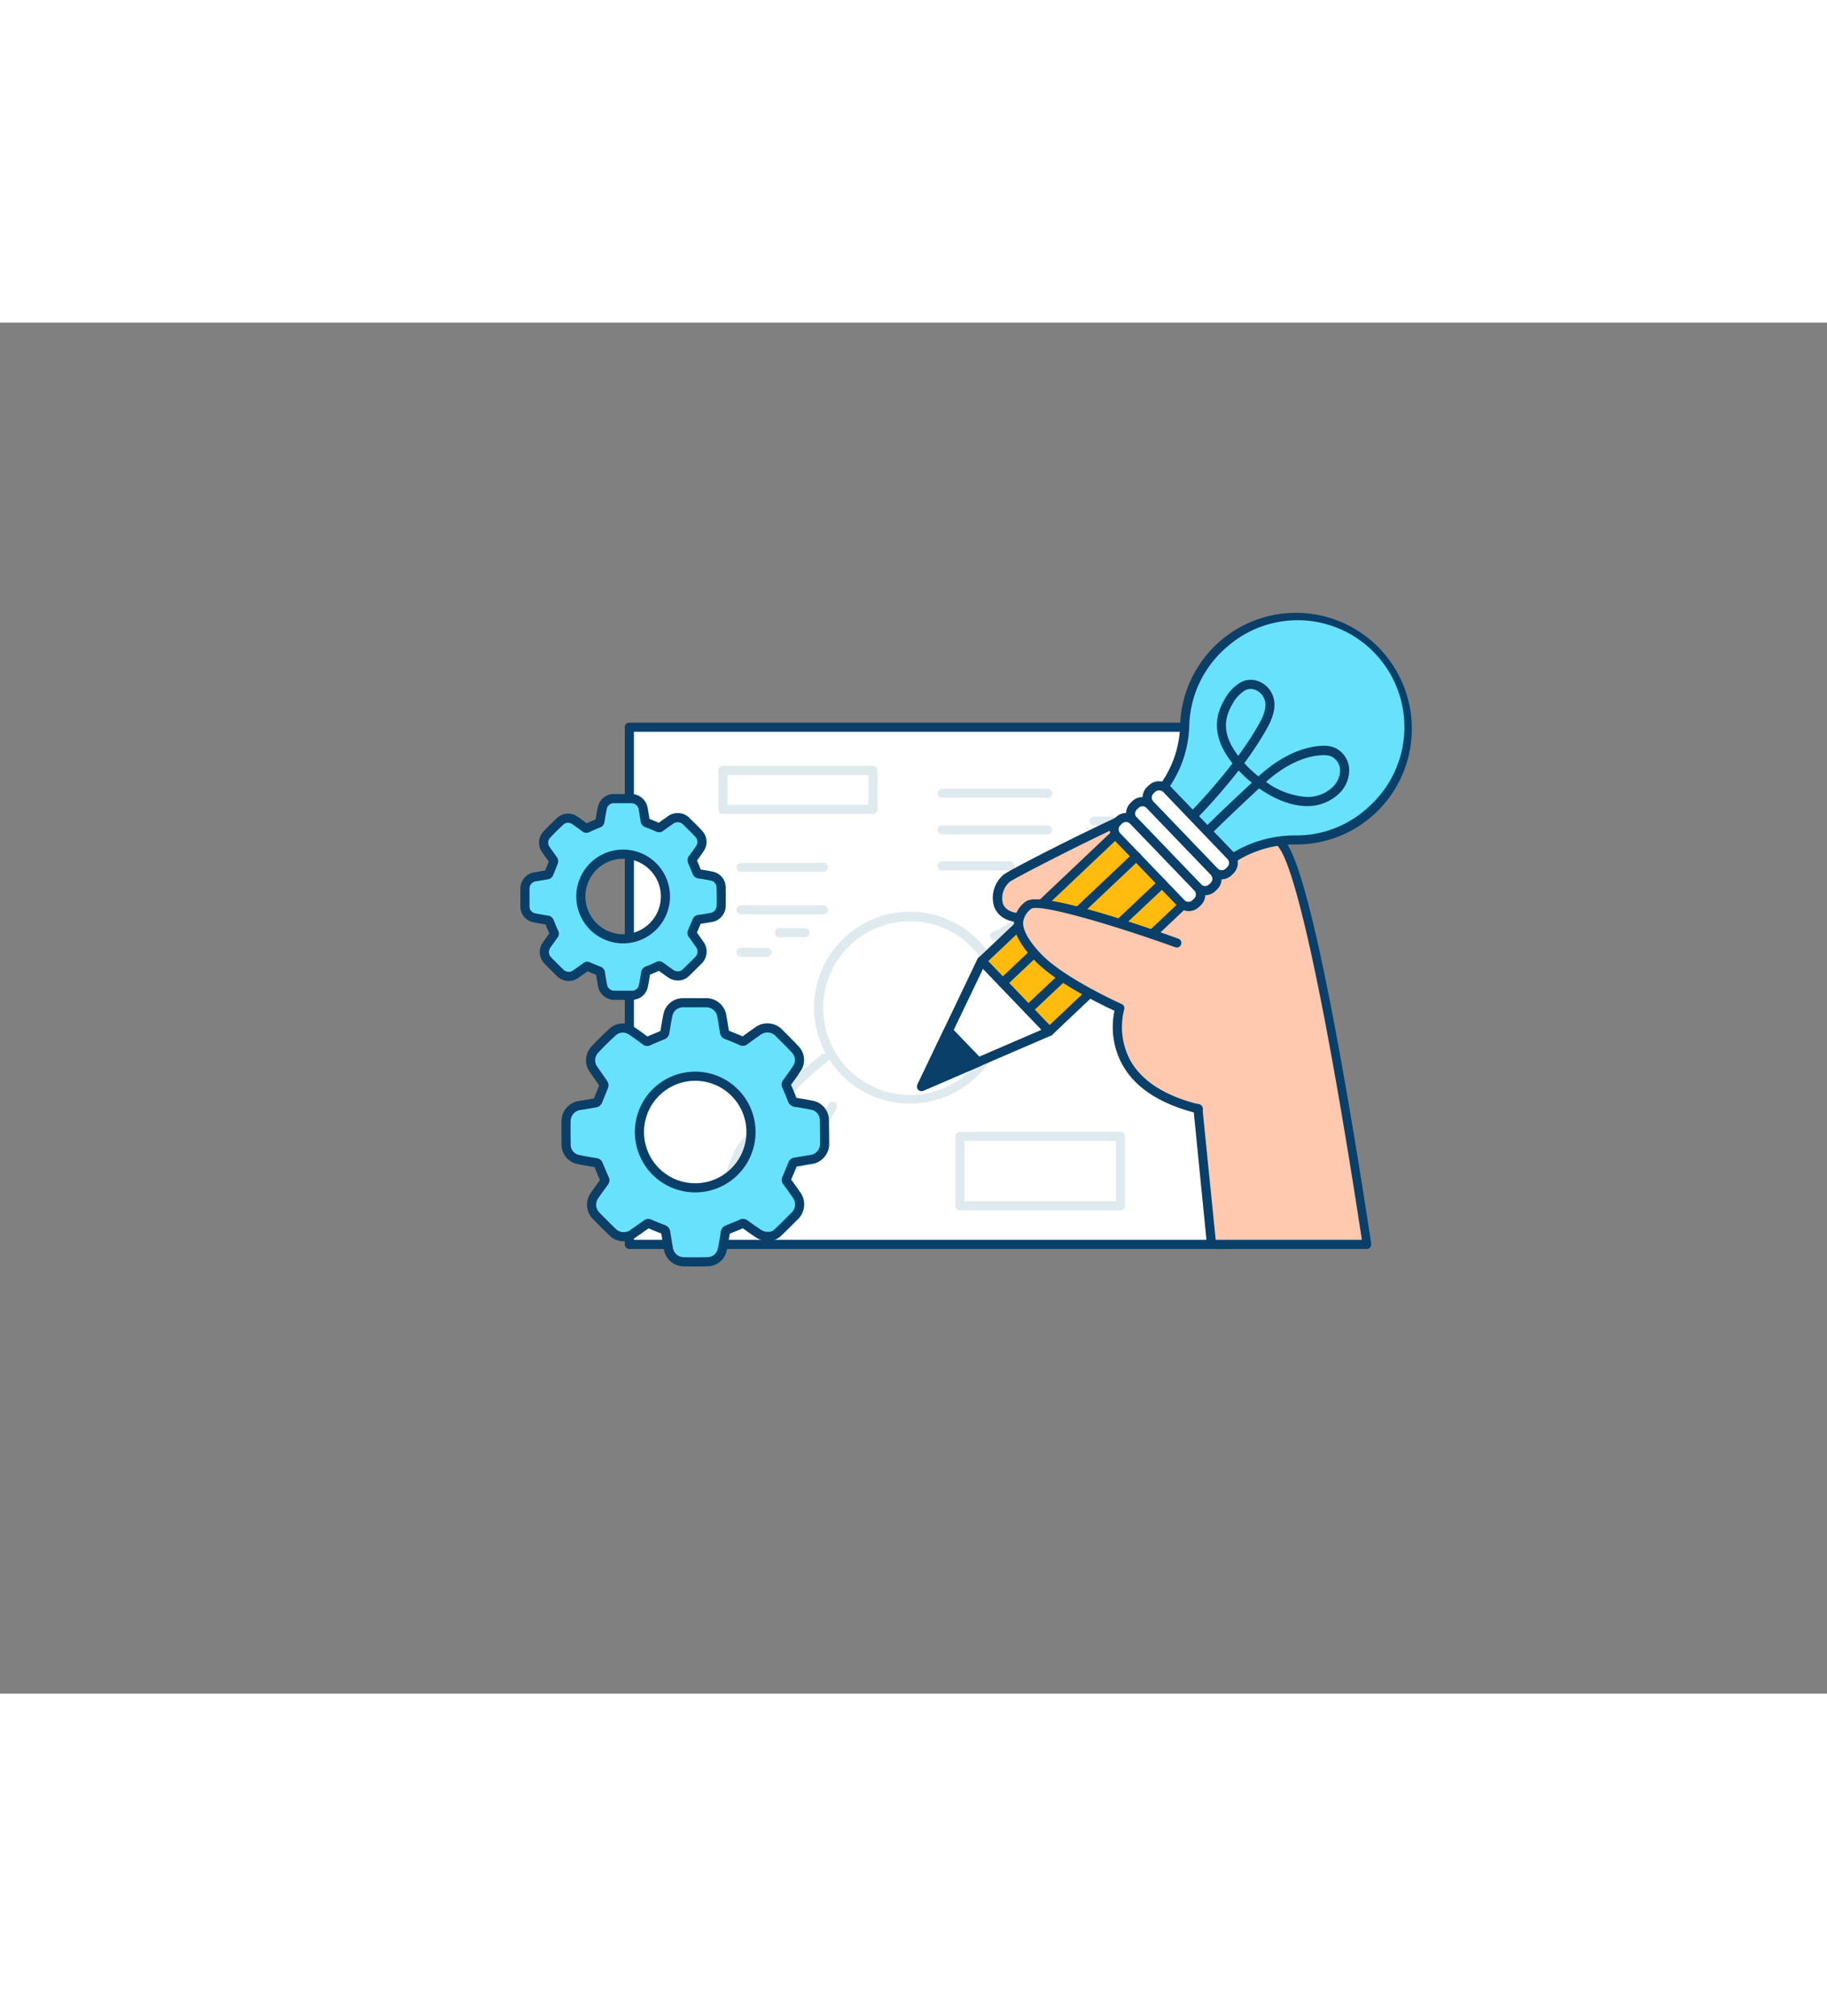 <svg xmlns="http://www.w3.org/2000/svg" viewBox="0 0 400 300" data-imageid="thinking-8" imageName="Idea" class="illustrations_image" style="width: 272px;"><rect x="0" y="0" width="400" height="300" fill="#808080" stroke="none"/><g id="_339_idea_outline" data-name="#339_idea_outline"><rect x="137.79" y="88.53" width="132.27" height="113.16" fill="#fff"/><path d="M270.06,202.7H137.79a1,1,0,0,1-1-1V88.53a1,1,0,0,1,1-1H270.06a1,1,0,0,1,1,1V201.7A1,1,0,0,1,270.06,202.7Zm-131.27-2H269.06V89.53H138.79Z" fill="#093f68"/><path d="M254.94,110.1H239.53a1,1,0,0,1,0-2h15.41a1,1,0,0,1,0,2Z" fill="#dfeaef"/><path d="M199.23,170.9a21,21,0,1,1,21-21A21,21,0,0,1,199.23,170.9Zm0-39.91a19,19,0,1,0,19,19A19,19,0,0,0,199.23,131Z" fill="#dfeaef"/><path d="M229.36,104h-23.1a1,1,0,0,1,0-2h23.1a1,1,0,0,1,0,2Z" fill="#dfeaef"/><path d="M229.36,112h-23.1a1,1,0,0,1,0-2h23.1a1,1,0,0,1,0,2Z" fill="#dfeaef"/><path d="M221.12,119.87H206.26a1,1,0,0,1,0-2h14.86a1,1,0,0,1,0,2Z" fill="#dfeaef"/><path d="M245.3,194.26H210.16a1,1,0,0,1-1-1V178.05a1,1,0,0,1,1-1H245.3a1,1,0,0,1,1,1v15.21A1,1,0,0,1,245.3,194.26Zm-34.14-2H244.3V179.05H211.16Z" fill="#dfeaef"/><path d="M169.2,173.28a1.08,1.08,0,0,1-.61-.2,1,1,0,0,1-.19-1.4,59.66,59.66,0,0,1,11.52-11.53,1,1,0,0,1,1.39.22,1,1,0,0,1-.22,1.4A59.23,59.23,0,0,0,170,172.88,1,1,0,0,1,169.2,173.28Z" fill="#dfeaef"/><path d="M180.26,120.19h-18a1,1,0,0,1,0-2h18a1,1,0,0,1,0,2Z" fill="#dfeaef"/><path d="M180.26,129.49h-18a1,1,0,0,1,0-2h18a1,1,0,0,1,0,2Z" fill="#dfeaef"/><path d="M176.26,134.49H170.6a1,1,0,0,1,0-2h5.66a1,1,0,0,1,0,2Z" fill="#dfeaef"/><path d="M167.91,138.79h-5.64a1,1,0,0,1,0-2h5.64a1,1,0,0,1,0,2Z" fill="#dfeaef"/><path d="M217.81,135.22a1,1,0,0,1-.32-1.95h0c.31-.1,7.74-2.74,9.25-12.23a1,1,0,0,1,1.15-.83,1,1,0,0,1,.83,1.14c-1.71,10.73-10.23,13.7-10.6,13.82A1.12,1.12,0,0,1,217.81,135.22Z" fill="#dfeaef"/><path d="M159,189.85a1,1,0,0,1-.3,0,1,1,0,0,1-.66-1.25,69.18,69.18,0,0,1,2.65-7c1.66-3.71,3.67-4.33,5.08-4.19,2.08.2,3.3,2.15,4,3.6s1.38,2.56,2.41,2.81a2.61,2.61,0,0,0,2.22-.75,9.74,9.74,0,0,0,1.75-2.53l5.24-9.55a1,1,0,0,1,1.76,1l-5.24,9.54a11.55,11.55,0,0,1-2.16,3,4.44,4.44,0,0,1-4.05,1.22c-2-.49-3-2.5-3.71-3.84-.53-1-1.35-2.42-2.46-2.52-1.42-.16-2.52,1.83-3.05,3a64.1,64.1,0,0,0-2.57,6.8A1,1,0,0,1,159,189.85Z" fill="#dfeaef"/><path d="M299.32,201.7c-.15-.69-11-74.58-18-86.65-5.55-9.52-27.54-9.07-31.26-8s-28.39,13.52-29.63,14.57c-2.94,2.51-3.54,8.91,4.06,8.66a84.5,84.5,0,0,1,7.93,6.22c4.66,4.06,5.14,5.41,5.14,5.41s11.53,11,16.49,14.12c0,0-3.07,7.28.27,10.59a31.62,31.62,0,0,0,8,5.41l2.95,29.68Z" fill="#ffc9b0"/><path d="M299.32,202.7H265.25a1,1,0,0,1-1-.91l-2.9-29.11a31.62,31.62,0,0,1-7.76-5.36c-3.12-3.09-1.52-8.82-.78-10.91-5.26-3.62-15.51-13.35-16-13.78a1.11,1.11,0,0,1-.26-.39s-.64-1.33-4.85-5a86.77,86.77,0,0,0-7.58-6c-4.46.09-5.95-2.1-6.45-3.4a6.6,6.6,0,0,1,2-7c1.54-1.31,26.31-13.73,30-14.78,4-1.12,26.53-1.58,32.4,8.47,5.7,9.79,13.66,57.72,17.9,85.43.13.9.22,1.44.23,1.53a1,1,0,0,1-.21.83A1,1,0,0,1,299.32,202.7Zm-33.16-2h32l-.06-.43c-7.17-46.9-13.61-77.78-17.65-84.72-2.77-4.75-10-6.69-15.6-7.48-6.55-.93-12.84-.55-14.53-.07-3.79,1.07-28,13.37-29.26,14.38a4.67,4.67,0,0,0-1.47,4.78c.72,1.85,3,2.17,4.86,2.12a.91.91,0,0,1,.58.16,81.76,81.76,0,0,1,8,6.3c3.8,3.31,5,4.91,5.3,5.56,1.29,1.22,11.67,11,16.21,13.87a1,1,0,0,1,.38,1.23c-.78,1.86-2.29,7.18.05,9.5a31.26,31.26,0,0,0,7.71,5.21,1,1,0,0,1,.58.81Z" fill="#093f68"/><polygon points="229.75 155.09 214.93 139.68 245.98 110.32 260.79 125.73 229.75 155.09" fill="#ffbc0e"/><path d="M229.75,156.09a1,1,0,0,1-.72-.3l-14.82-15.41a1.09,1.09,0,0,1-.28-.72,1,1,0,0,1,.32-.7l31-29.37a1,1,0,0,1,1.41,0L261.51,125a1,1,0,0,1,.28.71,1,1,0,0,1-.31.71l-31.05,29.36A1,1,0,0,1,229.75,156.09Zm-13.4-16.37,13.43,14,29.59-28-13.43-14Z" fill="#093f68"/><polygon points="229.74 155.09 214.18 161.8 201.77 167.16 207.61 154.97 214.93 139.69 229.74 155.09" fill="#fff"/><path d="M201.77,168.15a1,1,0,0,1-.72-.3,1,1,0,0,1-.18-1.13L214,139.25a1,1,0,0,1,1.62-.26l14.81,15.41a1,1,0,0,1-.32,1.61l-28,12.06A1,1,0,0,1,201.77,168.15Zm13.44-26.73-11.39,23.76L228,154.75Z" fill="#093f68"/><path d="M300.63,106.42a24.38,24.38,0,1,0-41.26-18.08,23.88,23.88,0,0,1-4,12.49l-.47.72,15,15.61.89-.53a25.2,25.2,0,0,1,13-3.41A24.28,24.28,0,0,0,300.63,106.42Z" fill="#68e1fd" class="target-color"/><path d="M269.91,118.16a1,1,0,0,1-.73-.31l-15-15.6a1,1,0,0,1-.11-1.24l.46-.72a22.9,22.9,0,0,0,3.84-12,25.37,25.37,0,1,1,43,18.82h0a25.28,25.28,0,0,1-17.55,7.08,24.26,24.26,0,0,0-12.47,3.27l-.89.53A1.06,1.06,0,0,1,269.91,118.16Zm-13.74-16.73,13.91,14.46.21-.12a26.29,26.29,0,0,1,13.49-3.55,23.27,23.27,0,0,0,16.16-6.52h0A23.38,23.38,0,0,0,268.6,71a23.45,23.45,0,0,0-8.23,17.33,24.92,24.92,0,0,1-4.16,13Zm44.46,5h0Z" fill="#093f68"/><rect x="248.21" y="108.59" width="24.77" height="5" rx="2.25" transform="translate(160.09 -153.77) rotate(46.13)" fill="#fff"/><path d="M267.45,121.82h-.07a3.22,3.22,0,0,1-2.28-1l-14.05-14.61a3.26,3.26,0,0,1,.09-4.6l.37-.35a3.25,3.25,0,0,1,4.59.09l14,14.62a3.25,3.25,0,0,1-.09,4.59l-.36.36A3.25,3.25,0,0,1,267.45,121.82Zm-13.69-19.46a1.26,1.26,0,0,0-.87.34l-.36.35a1.26,1.26,0,0,0,0,1.77l14.05,14.62h0a1.25,1.25,0,0,0,.88.38,1.26,1.26,0,0,0,.89-.35l.36-.35a1.25,1.25,0,0,0,0-1.77l-14-14.61A1.27,1.27,0,0,0,253.76,102.36Z" fill="#093f68"/><rect x="244.61" y="112.05" width="24.77" height="5" rx="2.25" transform="translate(161.48 -150.1) rotate(46.13)" fill="#fff"/><path d="M263.84,125.29a3.23,3.23,0,0,1-2.35-1h0l-14.05-14.61a3.27,3.27,0,0,1,.09-4.6l.37-.35a3.07,3.07,0,0,1,2.31-.9,3.21,3.21,0,0,1,2.28,1l14.05,14.62a3.24,3.24,0,0,1-.09,4.59l-.36.35A3.22,3.22,0,0,1,263.84,125.29Zm-.91-2.38a1.29,1.29,0,0,0,.88.38,1.22,1.22,0,0,0,.89-.35l.37-.35a1.26,1.26,0,0,0,0-1.77l-14.05-14.61a1.24,1.24,0,0,0-1.77,0l-.36.35a1.27,1.27,0,0,0,0,1.77Z" fill="#093f68"/><rect x="241" y="115.52" width="24.77" height="5" rx="2.25" transform="translate(162.87 -146.44) rotate(46.13)" fill="#fff"/><path d="M260.23,128.76a3.26,3.26,0,0,1-2.35-1h0l-14-14.61a3.26,3.26,0,0,1,.09-4.6l.37-.35a3.25,3.25,0,0,1,4.59.09l14.05,14.62a3.23,3.23,0,0,1-.09,4.59l-.36.35A3.22,3.22,0,0,1,260.23,128.76Zm-.9-2.39a1.24,1.24,0,0,0,1.76,0l.37-.35a1.26,1.26,0,0,0,0-1.77l-14.05-14.61a1.26,1.26,0,0,0-1.77,0l-.36.35a1.25,1.25,0,0,0,0,1.77Z" fill="#093f68"/><path d="M264.77,111.91a1,1,0,0,1-.7-1.72c3.24-3.18,6.57-6.32,10-9.51A28.24,28.24,0,0,1,271.19,98a131.59,131.59,0,0,1-8.91,10.25,1,1,0,0,1-1.44-1.38,128.53,128.53,0,0,0,9-10.42l-.11-.13C266,91.5,265.42,87,268.06,82.54a9.61,9.61,0,0,1,3.59-3.84,4.71,4.71,0,0,1,3.75-.27,5.44,5.44,0,0,1,3.14,2.89c1.22,2.69-.11,5.63-1.22,7.6a72,72,0,0,1-4.9,7.47,26.31,26.31,0,0,0,3.11,2.91h0c4.3-4,9.17-6.4,13.68-6.69a6.48,6.48,0,0,1,3.06.43,5.45,5.45,0,0,1,3.12,4.86,7.17,7.17,0,0,1-2.23,5.16,10,10,0,0,1-7.18,2.73c-3.52-.06-7.18-1.67-10.32-3.88-3.49,3.25-6.9,6.46-10.2,9.71A1,1,0,0,1,264.77,111.91Zm12.4-11.41a17.08,17.08,0,0,0,8.86,3.29,7.94,7.94,0,0,0,5.73-2.15A5.16,5.16,0,0,0,293.4,98a3.46,3.46,0,0,0-1.91-3.07,4.59,4.59,0,0,0-2.14-.27C285.39,94.86,281.08,97,277.17,100.5Zm-3.34-20.34a2.64,2.64,0,0,0-1.26.32,7.82,7.82,0,0,0-2.79,3.08c-2.18,3.68-1.78,7.15,1.31,11.24a68,68,0,0,0,4.49-6.86c1-1.73,2-4,1.14-5.79a3.4,3.4,0,0,0-2-1.83A2.71,2.71,0,0,0,273.83,80.16Z" fill="#093f68"/><polygon points="214.18 161.81 201.77 167.16 207.61 154.97 214.18 161.81" fill="#093f68"/><path d="M201.77,168.16a1,1,0,0,1-.72-.31,1,1,0,0,1-.18-1.12l5.84-12.19a1,1,0,0,1,.74-.56,1,1,0,0,1,.88.3l6.57,6.83a1,1,0,0,1-.32,1.61l-12.41,5.36A1.1,1.1,0,0,1,201.77,168.16Zm6.12-11.46-4.06,8.48,8.63-3.72Z" fill="#093f68"/><path d="M219.52,145.46a1,1,0,0,1-.68-1.73l29.24-27.63a1,1,0,0,1,1.41,0,1,1,0,0,1,0,1.42l-29.24,27.63A1,1,0,0,1,219.52,145.46Z" fill="#093f68"/><path d="M225.15,151.32a1,1,0,0,1-.72-.32,1,1,0,0,1,0-1.41L253.71,122a1,1,0,0,1,1.41,0,1,1,0,0,1,0,1.42L225.84,151A1,1,0,0,1,225.15,151.32Z" fill="#093f68"/><path d="M257.68,135.74s-29.6-10.67-32.46-8.27-3.46,5.26,1.65,11S245.21,150,245.21,150s-5.29,16.49,17.09,22" fill="#ffc9b0"/><path d="M262.3,173l-.24,0c-8-2-13.48-5.53-16.31-10.59A17.13,17.13,0,0,1,244,150.58c-2.95-1.36-13.38-6.4-17.91-11.47-2.94-3.28-4.23-5.85-4.07-8.1a6.1,6.1,0,0,1,2.52-4.3c3-2.5,24.38,4.82,33.44,8.09a1,1,0,0,1,.6,1.28,1,1,0,0,1-1.27.6c-13.71-4.94-29.64-9.57-31.5-8.43a4.26,4.26,0,0,0-1.8,2.9c-.11,1.65,1,3.82,3.57,6.63,4.91,5.48,17.87,11.27,18,11.32a1,1,0,0,1,.54,1.22,15.45,15.45,0,0,0,1.35,11.13c2.56,4.54,7.61,7.77,15,9.6a1,1,0,0,1-.24,2Z" fill="#093f68"/><path d="M191.13,107.5H158.27a1,1,0,0,1-1-1V98a1,1,0,0,1,1-1h32.86a1,1,0,0,1,1,1v8.49A1,1,0,0,1,191.13,107.5Zm-31.86-2h30.86V99H159.27Z" fill="#dfeaef"/><g id="ahcQ9Z"><path d="M180.48,174.37a3.31,3.31,0,0,0-2.56-3.09c-1.24-.27-2.49-.47-3.74-.66a.83.83,0,0,1-.75-.62c-.37-1-.78-2-1.22-2.95a.63.63,0,0,1,.07-.74c.75-1,1.52-2.07,2.22-3.15a3.29,3.29,0,0,0-.29-4c-1.15-1.26-2.37-2.44-3.57-3.65a3.51,3.51,0,0,0-4.79-.43c-.94.65-1.87,1.31-2.79,2a.65.65,0,0,1-.75.08c-1.06-.47-2.13-.91-3.21-1.33a.65.65,0,0,1-.48-.58c-.18-1.14-.37-2.28-.57-3.43a3.45,3.45,0,0,0-3.31-3c-1.76,0-3.52,0-5.29,0a3.34,3.34,0,0,0-3.2,2.62c-.28,1.28-.48,2.58-.69,3.87a.65.65,0,0,1-.48.58c-1,.41-2.06.85-3.07,1.3a.59.59,0,0,1-.71-.06c-1-.75-2-1.51-3.09-2.2a3.29,3.29,0,0,0-4.05.26c-1.34,1.23-2.65,2.51-3.88,3.84a3.39,3.39,0,0,0-.23,4.51c.69,1,1.4,2,2.08,3a.66.66,0,0,1,.06.53c-.43,1.11-.87,2.21-1.34,3.3a.63.63,0,0,1-.41.34c-1.14.21-2.29.4-3.43.58a3.47,3.47,0,0,0-3.07,3.22c-.06,1.84,0,3.68,0,5.52a3.3,3.3,0,0,0,2.54,3.06c1.31.3,2.64.5,4,.72a.63.63,0,0,1,.55.46c.41,1,.86,2.08,1.32,3.11a.57.57,0,0,1-.06.66c-.7.95-1.39,1.9-2.06,2.87a3.46,3.46,0,0,0,.4,4.64q1.65,1.69,3.35,3.34a3.47,3.47,0,0,0,4.75.36c1-.67,1.92-1.35,2.87-2a.54.54,0,0,1,.62-.05c1,.42,2,.84,3,1.21a.75.75,0,0,1,.54.69c.18,1.13.36,2.26.56,3.39a3.42,3.42,0,0,0,3.16,3c1.85.06,3.71.05,5.56,0a3.33,3.33,0,0,0,3.08-2.59c.28-1.25.47-2.52.67-3.78a.75.75,0,0,1,.53-.66c1-.4,2.06-.83,3.08-1.27a.59.59,0,0,1,.67.06c.94.7,1.91,1.37,2.86,2a3.59,3.59,0,0,0,2.31.7,2.94,2.94,0,0,0,2.05-.83c1.22-1.15,2.39-2.34,3.57-3.52a3.52,3.52,0,0,0,.43-4.86c-.65-.93-1.31-1.87-2-2.79a.59.59,0,0,1-.06-.67q.68-1.54,1.29-3.12a.67.67,0,0,1,.59-.47l3.43-.56a3.45,3.45,0,0,0,3-3.28C180.53,178,180.52,176.18,180.48,174.37Zm-28.29,14.95a12.21,12.21,0,1,1,12.23-12.19A12.21,12.21,0,0,1,152.19,189.32Z" fill="#68e1fd" stroke="#093f68" stroke-linecap="round" stroke-linejoin="round" stroke-width="2" class="target-color"/></g><g id="ahcQ9Z-2" data-name="ahcQ9Z"><path d="M157.88,123.49a2.51,2.51,0,0,0-1.95-2.35c-.94-.21-1.89-.36-2.83-.5a.64.64,0,0,1-.57-.47c-.28-.76-.6-1.5-.92-2.24a.5.5,0,0,1,0-.57c.58-.78,1.16-1.56,1.69-2.38a2.5,2.5,0,0,0-.22-3c-.87-1-1.8-1.85-2.71-2.76a2.66,2.66,0,0,0-3.63-.34c-.71.5-1.42,1-2.12,1.51a.48.48,0,0,1-.57.06c-.8-.35-1.61-.69-2.43-1a.5.5,0,0,1-.37-.44c-.13-.87-.28-1.74-.43-2.6a2.63,2.63,0,0,0-2.51-2.25c-1.34,0-2.68,0-4,0a2.54,2.54,0,0,0-2.43,2c-.22,1-.37,2-.53,2.94a.5.5,0,0,1-.36.45c-.79.3-1.56.64-2.33,1a.47.47,0,0,1-.54,0c-.77-.57-1.54-1.15-2.34-1.68a2.52,2.52,0,0,0-3.08.2c-1,.93-2,1.9-2.94,2.92a2.57,2.57,0,0,0-.18,3.41c.53.76,1.07,1.49,1.59,2.25a.55.55,0,0,1,0,.4c-.32.84-.66,1.67-1,2.5a.45.45,0,0,1-.31.26c-.87.16-1.73.3-2.6.44a2.63,2.63,0,0,0-2.33,2.44c0,1.4,0,2.8,0,4.19a2.51,2.51,0,0,0,1.93,2.33c1,.22,2,.37,3,.54a.49.49,0,0,1,.42.35c.31.79.65,1.58,1,2.36a.42.42,0,0,1,0,.5c-.53.72-1.06,1.44-1.56,2.17a2.64,2.64,0,0,0,.3,3.53c.84.85,1.68,1.7,2.54,2.53a2.64,2.64,0,0,0,3.61.28c.73-.51,1.46-1,2.17-1.55a.41.41,0,0,1,.48,0c.74.32,1.48.64,2.24.92a.55.55,0,0,1,.41.52c.13.86.28,1.72.43,2.57a2.6,2.6,0,0,0,2.4,2.25c1.4,0,2.81,0,4.22,0a2.52,2.52,0,0,0,2.33-2c.21-.94.35-1.91.51-2.87a.56.56,0,0,1,.4-.5c.79-.3,1.56-.62,2.34-1a.42.42,0,0,1,.5.05l2.17,1.56a2.83,2.83,0,0,0,1.76.53,2.3,2.3,0,0,0,1.56-.64c.92-.87,1.81-1.77,2.7-2.66a2.67,2.67,0,0,0,.33-3.69c-.5-.71-1-1.42-1.51-2.12a.45.45,0,0,1-.05-.51c.34-.78.67-1.57,1-2.37a.51.51,0,0,1,.45-.36c.87-.13,1.74-.27,2.6-.42a2.62,2.62,0,0,0,2.28-2.49Q157.93,125.55,157.88,123.49Zm-21.47,11.34a9.26,9.26,0,1,1,9.28-9.25A9.28,9.28,0,0,1,136.41,134.83Z" fill="#68e1fd" stroke="#093f68" stroke-linecap="round" stroke-linejoin="round" stroke-width="2" class="target-color"/></g></g></svg>